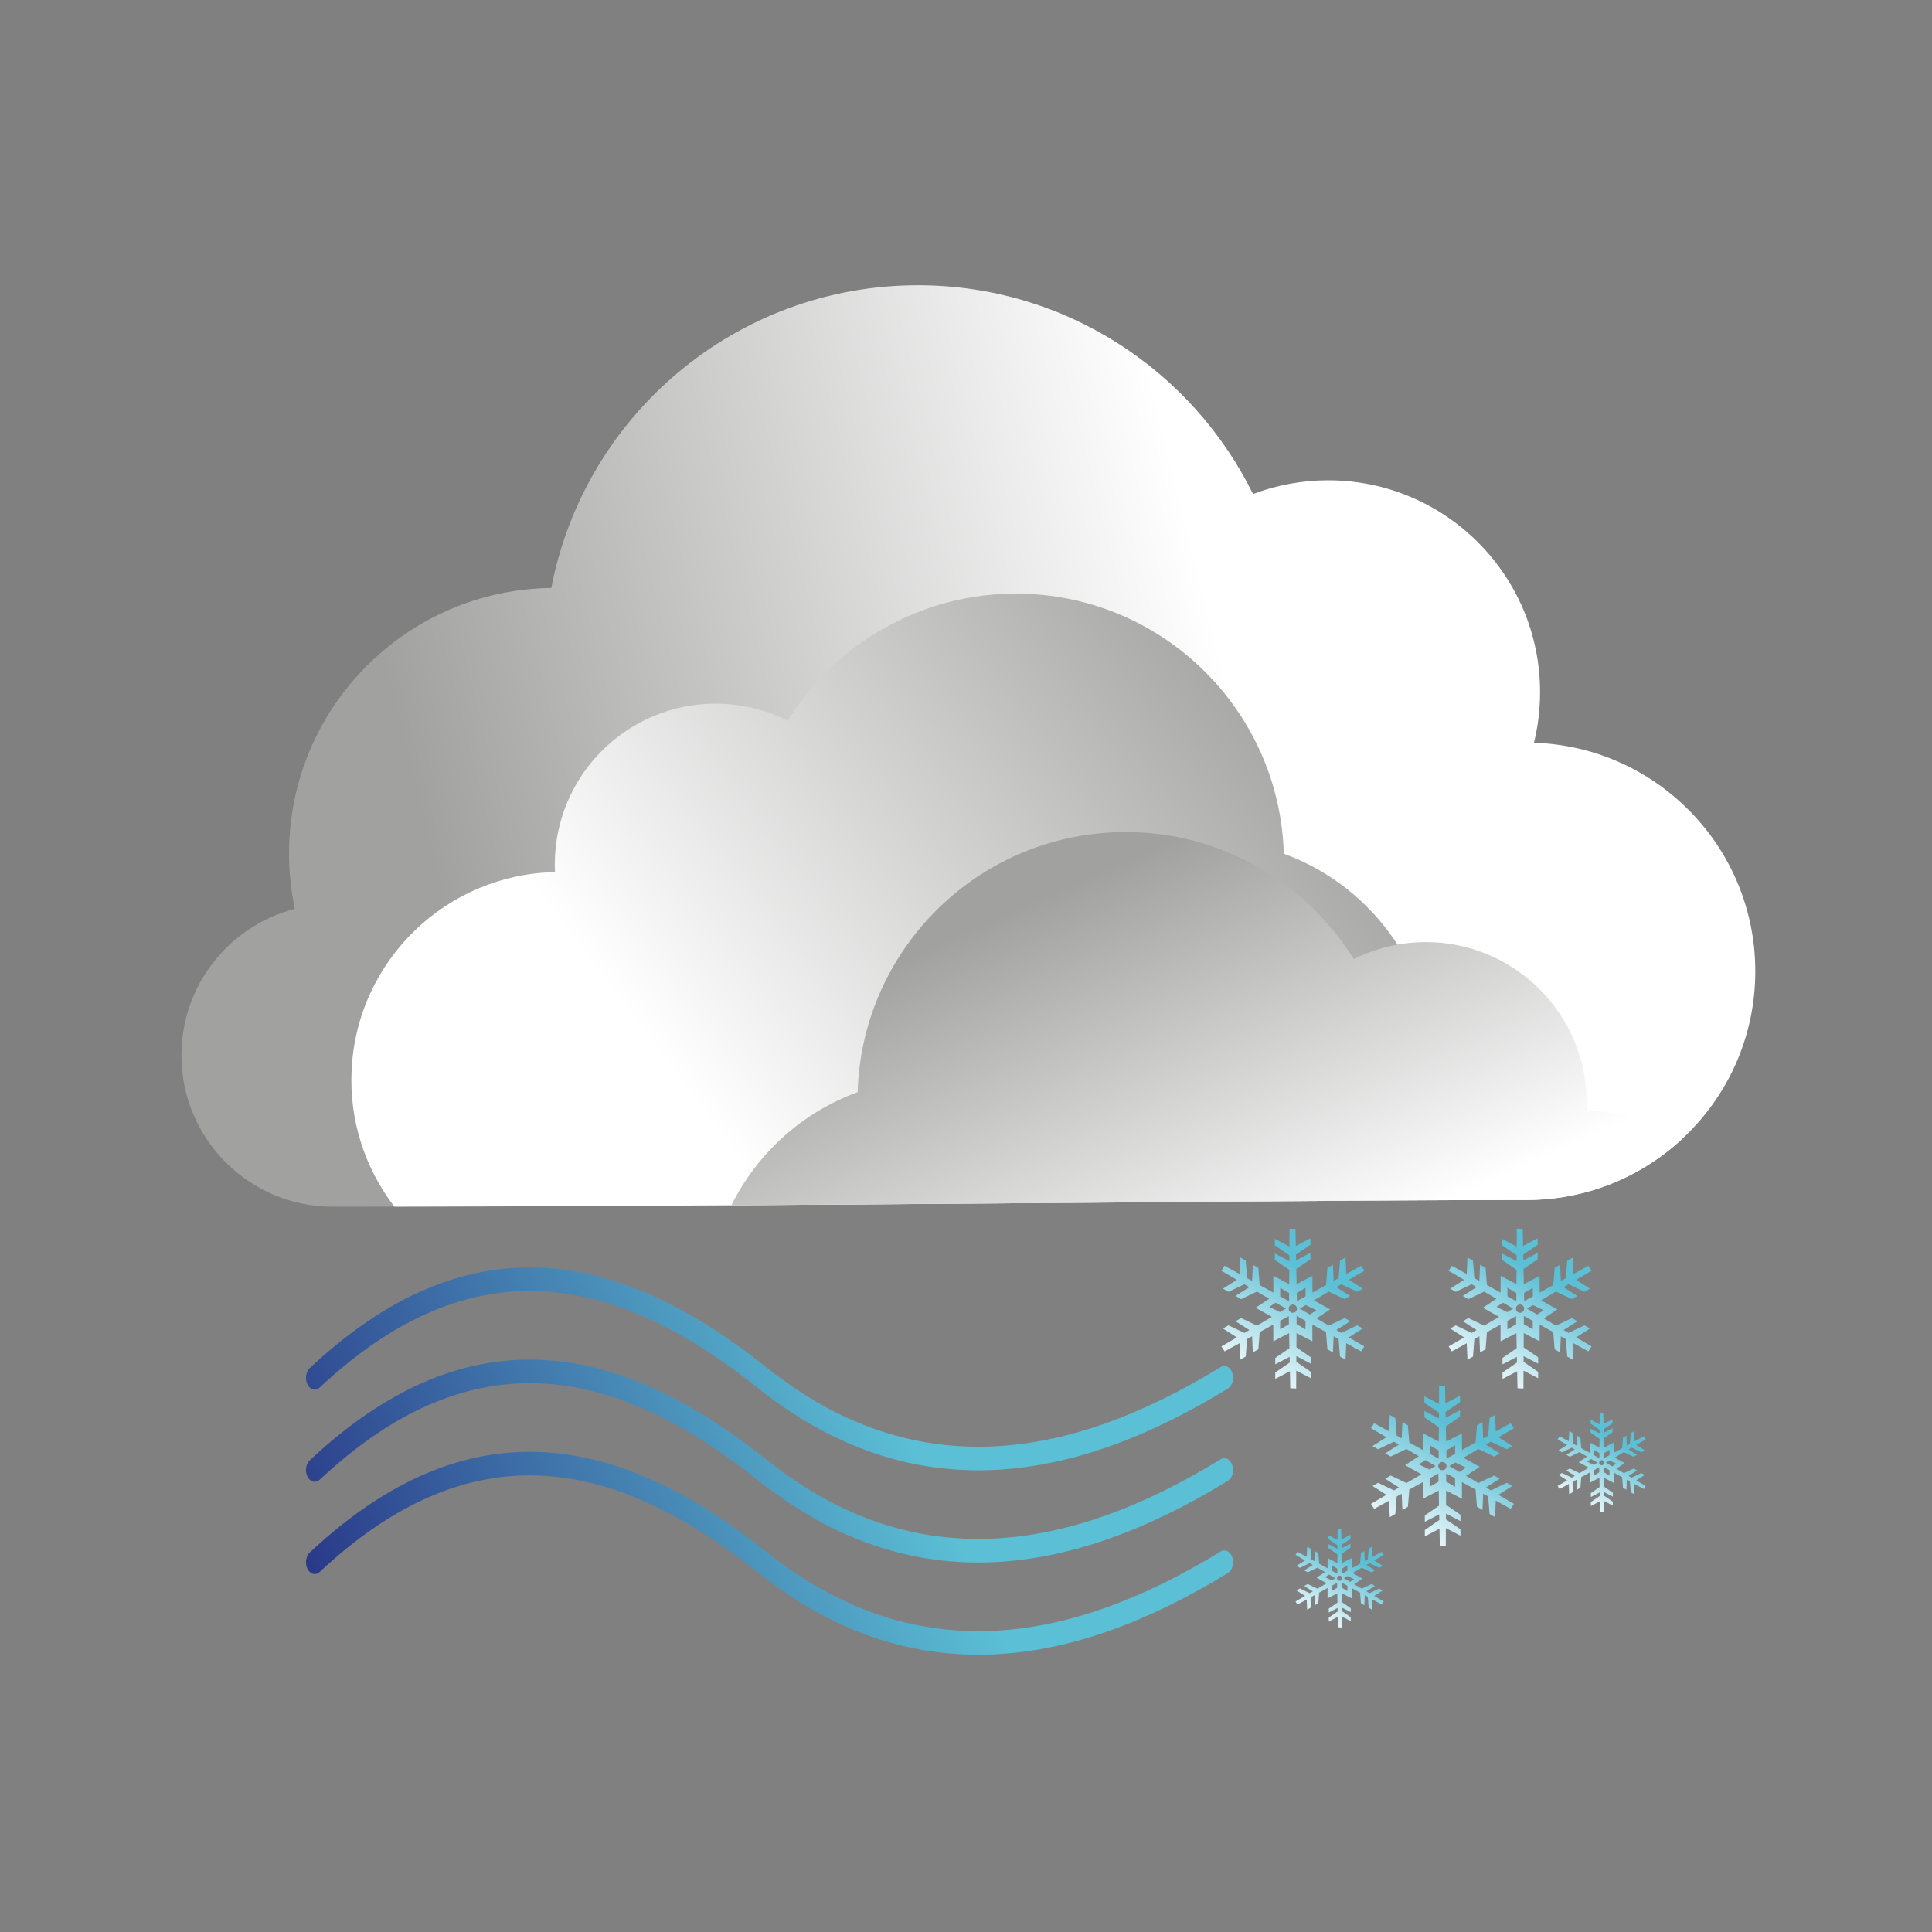 <?xml version="1.0" encoding="utf-8"?>
<!-- Generator: Adobe Illustrator 16.0.0, SVG Export Plug-In . SVG Version: 6.00 Build 0)  -->
<!DOCTYPE svg PUBLIC "-//W3C//DTD SVG 1.1//EN" "http://www.w3.org/Graphics/SVG/1.1/DTD/svg11.dtd">
<svg version="1.1" id="Layer_1" xmlns="http://www.w3.org/2000/svg" xmlns:xlink="http://www.w3.org/1999/xlink" x="0px" y="0px"
	 width="400px" height="400px" viewBox="0 0 400 400" enable-background="new 0 0 400 400" xml:space="preserve">
<rect x="0" y="0" width="400" height="400" fill="#808080" stroke="none"/>
<g>
	<g>
		
			<linearGradient id="SVGID_1_" gradientUnits="userSpaceOnUse" x1="198.988" y1="11.802" x2="363.043" y2="52.705" gradientTransform="matrix(1 0 0 -1 -106 205)">
			<stop  offset="0" style="stop-color:#A1A1A0"/>
			<stop  offset="1" style="stop-color:#FFFFFF"/>
		</linearGradient>
		<path fill="url(#SVGID_1_)" d="M68.893,249.836c-17.302,0-31.332-14.031-31.332-31.334c0-14.588,9.978-26.847,23.477-30.333
			c-0.781-3.691-1.196-7.517-1.196-11.441c0-30.139,24.256-54.618,54.304-54.996c6.833-35.691,38.217-62.673,75.899-62.673
			c30.454,0,56.789,17.628,69.385,43.228c4.836-1.833,10.079-2.846,15.561-2.846c24.222,0,43.861,19.644,43.861,43.866
			c0,3.609-0.439,7.118-1.261,10.473c25.438,0.805,45.824,21.681,45.824,47.318c0,26.143-21.203,47.346-47.346,47.346
			C269.471,248.443,156.074,249.836,68.893,249.836z"/>
		
			<linearGradient id="SVGID_2_" gradientUnits="userSpaceOnUse" x1="381.051" y1="54.992" x2="259.907" y2="-36.296" gradientTransform="matrix(1 0 0 -1 -106 205)">
			<stop  offset="0" style="stop-color:#A1A1A0"/>
			<stop  offset="1" style="stop-color:#FFFFFF"/>
		</linearGradient>
		<path fill="url(#SVGID_2_)" d="M288.055,248.544c-52.012,0.302-135.936,1.183-206.396,1.282
			c-6.035-7.852-9.408-17.809-8.852-28.463c1.187-22.684,19.742-40.354,42.097-40.8c-0.052-1.094-0.05-2.201,0.008-3.32
			c0.961-18.358,16.634-32.475,34.99-31.516c4.746,0.249,9.206,1.481,13.197,3.49c10.323-16.66,29.168-27.334,50.117-26.24
			c29.082,1.519,51.765,25.171,52.587,53.779c18.984,6.907,32.09,25.596,30.981,46.814
			C296.295,232.904,293.123,241.466,288.055,248.544z"/>
		
			<linearGradient id="SVGID_3_" gradientUnits="userSpaceOnUse" x1="329.245" y1="22.689" x2="366.563" y2="-61.128" gradientTransform="matrix(1 0 0 -1 -106 205)">
			<stop  offset="0" style="stop-color:#A1A1A0"/>
			<stop  offset="1" style="stop-color:#FFFFFF"/>
		</linearGradient>
		<path fill="url(#SVGID_3_)" d="M348.652,235.439c-8.488,8.058-19.961,13.004-32.584,13.004c-32.701,0-98.299,0.685-164.646,1.097
			c5.337-10.753,14.667-19.238,26.149-23.417c0.822-28.607,23.507-52.26,52.586-53.782c20.948-1.094,39.797,9.583,50.118,26.24
			c3.99-2.006,8.449-3.238,13.195-3.487c18.358-0.959,34.031,13.155,34.99,31.516c0.061,1.117,0.061,2.225,0.009,3.32
			C335.759,230.075,342.645,232.057,348.652,235.439z"/>
	</g>
	
		<linearGradient id="SVGID_4_" gradientUnits="userSpaceOnUse" x1="290.818" y1="-85.467" x2="176.554" y2="-138.749" gradientTransform="matrix(1 0 0 -1 -106 205)">
		<stop  offset="0" style="stop-color:#5BBFD5"/>
		<stop  offset="1" style="stop-color:#293787"/>
	</linearGradient>
	<path fill="url(#SVGID_4_)" d="M66.199,287.265c-0.821,0.772-1.952,0.497-2.524-0.61c-0.571-1.108-0.369-2.634,0.454-3.404
		c16.082-15.065,31.824-21.407,47.548-20.807c15.672,0.594,31.248,8.092,47.067,20.709c15.256,12.172,30.871,16.965,46.576,16.32
		c15.766-0.645,31.667-6.777,47.414-16.443c0.913-0.56,1.991-0.016,2.405,1.215c0.416,1.231,0.013,2.682-0.902,3.244
		c-16.141,9.903-32.502,16.191-48.813,16.864c-16.373,0.67-32.642-4.323-48.522-16.989c-15.315-12.219-30.324-19.476-45.324-20.043
		C96.631,266.75,81.611,272.83,66.199,287.265L66.199,287.265z M66.199,325.447c15.412-14.438,30.433-20.517,45.378-19.949
		c15,0.568,30.008,7.824,45.324,20.043c15.881,12.67,32.15,17.66,48.522,16.99c16.312-0.67,32.673-6.957,48.813-16.865
		c0.914-0.56,1.317-2.012,0.903-3.24c-0.416-1.232-1.493-1.776-2.406-1.217c-15.747,9.664-31.648,15.799-47.414,16.445
		c-15.705,0.646-31.32-4.15-46.576-16.32c-15.819-12.621-31.395-20.118-47.067-20.713c-15.724-0.598-31.466,5.744-47.548,20.808
		c-0.823,0.772-1.025,2.295-0.454,3.405C64.247,325.943,65.377,326.216,66.199,325.447L66.199,325.447z M66.199,306.355
		c15.412-14.438,30.433-20.515,45.378-19.945c15,0.568,30.008,7.826,45.324,20.043c15.881,12.668,32.15,17.66,48.522,16.987
		c16.312-0.67,32.673-6.958,48.813-16.864c0.914-0.561,1.317-2.013,0.903-3.242c-0.415-1.229-1.493-1.772-2.406-1.213
		c-15.747,9.664-31.648,15.795-47.414,16.442c-15.705,0.646-31.32-4.149-46.576-16.319c-15.819-12.621-31.395-20.116-47.067-20.713
		c-15.724-0.599-31.466,5.743-47.548,20.811c-0.823,0.77-1.025,2.295-0.454,3.4C64.247,306.852,65.377,307.125,66.199,306.355z"/>
</g>
<g>
	<g>
		
			<linearGradient id="SVGID_5_" gradientUnits="userSpaceOnUse" x1="377.628" y1="-58.798" x2="364.485" y2="-82.509" gradientTransform="matrix(1 0 0 -1 -106 205)">
			<stop  offset="0" style="stop-color:#5BBFD5"/>
			<stop  offset="1" style="stop-color:#FFFFFF"/>
		</linearGradient>
		<path fill="url(#SVGID_5_)" d="M266.988,254.374l1.226,0.062l0.071,3.52l3.036-1.583v1.32l-2.998,2.064l0.024,1.177l2.974-1.549
			v1.319l-2.936,2.022l0.063,3.132l3.277-1.701v3.454l2.816-1.548l0.283-3.555l1.143-0.66l0.143,3.351l1.033-0.568l0.29-3.629
			l1.144-0.659l0.145,3.421l3.084-1.698l0.666,1.032l-3.201,1.874l2.879,1.83l-1.145,0.66l-3.303-1.571l-1.022,0.599l2.86,1.819
			l-1.145,0.659l-3.281-1.561l-3.09,1.81l3.371,1.885l-2.826,1.861l2.545,1.489l3.281-1.561l1.145,0.66l-2.86,1.818l1.022,0.599
			l3.303-1.571l1.145,0.66l-2.879,1.83l3.201,1.874l-0.666,1.032l-3.084-1.697l-0.145,3.42l-1.144-0.659l-0.29-3.628l-1.033-0.569
			l-0.143,3.351l-1.143-0.66l-0.283-3.554l-2.828-1.558v3.463l-3.279-1.701l-0.02,2.957l2.993,2.061v1.321l-3.004-1.568
			l-0.008,1.186l3.012,2.075v1.321l-3.024-1.577l-0.021,3.708l-1.227-0.061l-0.072-3.52l-3.033,1.583v-1.319l2.996-2.066
			l-0.025-1.177l-2.971,1.549v-1.319l2.934-2.022L266.9,276l-3.277,1.701v-3.454l-2.814,1.548l-0.284,3.555l-1.144,0.66
			l-0.142-3.351l-1.034,0.569l-0.289,3.628l-1.143,0.659l-0.146-3.42l-3.084,1.697l-0.666-1.032l3.201-1.874l-2.877-1.83l1.143-0.66
			l3.303,1.571l1.023-0.599l-2.86-1.818l1.143-0.66l3.282,1.561l3.09-1.81l-3.371-1.885l2.826-1.861l-2.545-1.489l-3.282,1.562
			l-1.143-0.661l2.86-1.818l-1.023-0.599l-3.303,1.571l-1.143-0.66l2.877-1.83l-3.201-1.874l0.666-1.032l3.084,1.697l0.146-3.42
			l1.143,0.659l0.289,3.629l1.034,0.568l0.142-3.351l1.144,0.66l0.284,3.555l2.828,1.555v-3.461l3.278,1.701l0.02-2.957
			l-2.992-2.061v-1.321l3.003,1.568l0.008-1.186l-3.011-2.075v-1.321l3.022,1.577L266.988,254.374L266.988,254.374z
			 M267.666,270.091c-0.473,0-0.855,0.382-0.855,0.853c0,0.473,0.383,0.854,0.855,0.854c0.472,0,0.854-0.382,0.854-0.854
			C268.52,270.473,268.138,270.091,267.666,270.091L267.666,270.091z M270.349,270.201l-1.246,0.729l2.102,1.23l1.35-0.888
			L270.349,270.201L270.349,270.201z M266.248,270.931l-2.102-1.231l-1.35,0.888l2.207,1.072L266.248,270.931L266.248,270.931z
			 M265.046,273.466v1.767l1.817-1.079l-0.036-1.668L265.046,273.466L265.046,273.466z M268.458,272.451l-0.01,1.687l1.844,1.095
			v-1.772L268.458,272.451L268.458,272.451z M270.305,268.395v-1.766l-1.817,1.078l0.034,1.668L270.305,268.395L270.305,268.395z
			 M266.893,269.409l0.012-1.687l-1.846-1.094v1.772L266.893,269.409z"/>
		
			<linearGradient id="SVGID_6_" gradientUnits="userSpaceOnUse" x1="424.675" y1="-58.798" x2="411.532" y2="-82.509" gradientTransform="matrix(1 0 0 -1 -106 205)">
			<stop  offset="0" style="stop-color:#5BBFD5"/>
			<stop  offset="1" style="stop-color:#FFFFFF"/>
		</linearGradient>
		<path fill="url(#SVGID_6_)" d="M314.033,254.373l1.226,0.062l0.073,3.52l3.034-1.583v1.32l-2.996,2.064l0.023,1.177l2.974-1.549
			v1.319l-2.936,2.022l0.063,3.132l3.278-1.701v3.454l2.814-1.548l0.285-3.555l1.143-0.66l0.143,3.351l1.032-0.568l0.291-3.629
			l1.143-0.659l0.147,3.421l3.083-1.698l0.665,1.032l-3.201,1.874l2.878,1.83l-1.143,0.66l-3.302-1.571l-1.023,0.599l2.859,1.819
			l-1.144,0.659l-3.281-1.561l-3.091,1.81l3.373,1.885l-2.826,1.861l2.544,1.489l3.282-1.561l1.143,0.66l-2.859,1.818l1.023,0.599
			l3.303-1.571l1.143,0.66l-2.878,1.83l3.201,1.874l-0.666,1.032l-3.083-1.697l-0.146,3.42l-1.144-0.659l-0.29-3.628l-1.032-0.569
			l-0.144,3.351l-1.143-0.66l-0.284-3.554l-2.828-1.558v3.463L315.481,276l-0.019,2.957l2.994,2.061v1.321l-3.005-1.568
			l-0.007,1.186l3.012,2.075v1.321l-3.022-1.577l-0.023,3.708l-1.227-0.061l-0.073-3.52l-3.034,1.583v-1.319l2.996-2.066
			l-0.022-1.177l-2.974,1.549v-1.319l2.936-2.022l-0.063-3.132l-3.278,1.701v-3.454l-2.816,1.548l-0.283,3.555l-1.143,0.66
			l-0.144-3.351l-1.033,0.569l-0.289,3.628l-1.144,0.659l-0.146-3.42l-3.083,1.697l-0.666-1.032l3.201-1.874l-2.878-1.83l1.144-0.66
			l3.302,1.571l1.022-0.599l-2.858-1.818l1.143-0.66l3.283,1.561l3.089-1.81l-3.373-1.885l2.826-1.861l-2.544-1.489l-3.281,1.562
			l-1.143-0.661l2.858-1.818l-1.022-0.599l-3.303,1.571l-1.143-0.66l2.877-1.83l-3.2-1.874l0.665-1.032l3.084,1.697l0.146-3.42
			l1.144,0.659l0.289,3.629l1.034,0.568l0.143-3.351l1.144,0.66l0.283,3.555l2.829,1.555v-3.461l3.278,1.701l0.018-2.957
			l-2.992-2.061v-1.321l3.004,1.568l0.008-1.186l-3.012-2.075v-1.321l3.023,1.577L314.033,254.373L314.033,254.373z M314.711,270.09
			c-0.472,0-0.854,0.382-0.854,0.853c0,0.473,0.382,0.854,0.854,0.854s0.854-0.382,0.854-0.854
			C315.565,270.472,315.183,270.09,314.711,270.09L314.711,270.09z M317.394,270.2l-1.244,0.729l2.102,1.23l1.347-0.888
			L317.394,270.2L317.394,270.2z M313.293,270.93l-2.102-1.231l-1.349,0.888l2.206,1.072L313.293,270.93L313.293,270.93z
			 M312.091,273.465v1.767l1.817-1.079l-0.034-1.668L312.091,273.465L312.091,273.465z M315.504,272.45l-0.011,1.687l1.846,1.095
			v-1.772L315.504,272.45L315.504,272.45z M317.352,268.394v-1.766l-1.817,1.078l0.034,1.668L317.352,268.394L317.352,268.394z
			 M313.938,269.408l0.012-1.687l-1.846-1.094v1.772L313.938,269.408z"/>
		
			<linearGradient id="SVGID_7_" gradientUnits="userSpaceOnUse" x1="440.054" y1="-93.43" x2="431.947" y2="-108.055" gradientTransform="matrix(1 0 0 -1 -106 205)">
			<stop  offset="0" style="stop-color:#5BBFD5"/>
			<stop  offset="1" style="stop-color:#FFFFFF"/>
		</linearGradient>
		<path fill="url(#SVGID_7_)" d="M331.19,292.615l0.757,0.038l0.045,2.171l1.871-0.977v0.814l-1.848,1.274l0.015,0.726l1.834-0.956
			v0.814l-1.811,1.247l0.039,1.932l2.022-1.049v2.131l1.736-0.955l0.176-2.192l0.704-0.408l0.088,2.067l0.638-0.351l0.18-2.238
			l0.704-0.407l0.091,2.11l1.901-1.047l0.411,0.637l-1.975,1.155l1.775,1.129l-0.705,0.407l-2.037-0.969l-0.631,0.369l1.764,1.122
			l-0.705,0.406l-2.024-0.962l-1.907,1.116l2.081,1.162l-1.743,1.148l1.569,0.919l2.024-0.963l0.705,0.407l-1.764,1.122l0.631,0.369
			l2.037-0.969l0.705,0.407l-1.775,1.129l1.975,1.155l-0.411,0.637l-1.901-1.047l-0.09,2.11l-0.705-0.407l-0.18-2.237l-0.637-0.352
			l-0.089,2.066l-0.704-0.407l-0.176-2.192l-1.744-0.961v2.137l-2.023-1.049l-0.012,1.823l1.848,1.271v0.814l-1.854-0.967
			l-0.004,0.731l1.857,1.28v0.814l-1.864-0.974l-0.015,2.288l-0.757-0.038l-0.045-2.17l-1.872,0.977v-0.814l1.849-1.275
			l-0.015-0.726l-1.834,0.956v-0.813l1.811-1.248l-0.039-1.932l-2.022,1.049v-2.131l-1.736,0.955l-0.176,2.193l-0.704,0.407
			l-0.089-2.067l-0.637,0.352l-0.179,2.237l-0.705,0.407l-0.091-2.109l-1.901,1.046l-0.411-0.636l1.975-1.156l-1.775-1.129
			l0.705-0.407l2.038,0.969l0.63-0.369l-1.763-1.121l0.704-0.407l2.025,0.962l1.905-1.116l-2.081-1.162l1.744-1.148l-1.569-0.919
			l-2.024,0.963l-0.704-0.407l1.763-1.121l-0.63-0.37l-2.038,0.969l-0.705-0.407l1.774-1.129l-1.974-1.155l0.41-0.637l1.902,1.047
			l0.09-2.109l0.705,0.406l0.179,2.238l0.638,0.351l0.088-2.066l0.705,0.407l0.176,2.193l1.744,0.958v-2.135l2.022,1.05l0.012-1.824
			l-1.847-1.271v-0.814l1.854,0.968l0.005-0.732l-1.858-1.279v-0.815l1.866,0.974L331.19,292.615L331.19,292.615z M331.608,302.311
			c-0.291,0-0.526,0.235-0.526,0.526s0.235,0.527,0.526,0.527s0.527-0.236,0.527-0.527S331.899,302.311,331.608,302.311
			L331.608,302.311z M333.264,302.379l-0.768,0.45l1.297,0.759l0.831-0.548L333.264,302.379L333.264,302.379z M330.734,302.829
			l-1.296-0.761l-0.833,0.548l1.361,0.662L330.734,302.829L330.734,302.829z M329.993,304.393v1.09l1.121-0.666l-0.021-1.029
			L329.993,304.393L329.993,304.393z M332.099,303.767l-0.007,1.04l1.139,0.676v-1.093L332.099,303.767L332.099,303.767z
			 M333.238,301.265v-1.09l-1.122,0.665l0.021,1.029L333.238,301.265L333.238,301.265z M331.132,301.89l0.007-1.04l-1.138-0.675
			v1.094L331.132,301.89z"/>
		
			<linearGradient id="SVGID_8_" gradientUnits="userSpaceOnUse" x1="385.794" y1="-117.346" x2="377.687" y2="-131.972" gradientTransform="matrix(1 0 0 -1 -106 205)">
			<stop  offset="0" style="stop-color:#5BBFD5"/>
			<stop  offset="1" style="stop-color:#FFFFFF"/>
		</linearGradient>
		<path fill="url(#SVGID_8_)" d="M276.931,316.531l0.757,0.038l0.045,2.171l1.871-0.977v0.814l-1.848,1.274l0.015,0.726l1.834-0.956
			v0.814l-1.811,1.247l0.039,1.932l2.022-1.049v2.131l1.736-0.955l0.176-2.192l0.704-0.408l0.088,2.067l0.638-0.351l0.18-2.238
			l0.704-0.407l0.091,2.11l1.901-1.047l0.411,0.637l-1.975,1.155l1.775,1.129l-0.705,0.407l-2.037-0.969l-0.631,0.369l1.764,1.122
			l-0.705,0.406l-2.024-0.962l-1.907,1.116l2.081,1.162l-1.743,1.148l1.569,0.919l2.024-0.963l0.705,0.407l-1.764,1.122l0.631,0.369
			l2.037-0.969l0.705,0.407l-1.775,1.129l1.975,1.155l-0.411,0.637l-1.901-1.047l-0.09,2.11l-0.705-0.407l-0.18-2.237l-0.637-0.352
			l-0.089,2.066l-0.704-0.407l-0.176-2.192l-1.744-0.961v2.137l-2.023-1.049l-0.012,1.823l1.848,1.271v0.814l-1.854-0.967
			l-0.004,0.731l1.857,1.28v0.814l-1.864-0.974l-0.015,2.288l-0.757-0.038l-0.045-2.17l-1.872,0.977v-0.814l1.849-1.275
			l-0.015-0.726l-1.834,0.956v-0.813l1.811-1.248l-0.039-1.932l-2.022,1.049v-2.131l-1.736,0.955l-0.176,2.193l-0.704,0.407
			l-0.089-2.067l-0.637,0.352l-0.179,2.237l-0.705,0.407l-0.091-2.109l-1.901,1.046l-0.411-0.636l1.975-1.156l-1.775-1.129
			l0.705-0.407l2.038,0.969l0.63-0.369l-1.763-1.121l0.704-0.407l2.025,0.962l1.905-1.116l-2.081-1.162l1.744-1.148l-1.569-0.919
			l-2.024,0.963l-0.704-0.407l1.763-1.121l-0.63-0.37l-2.038,0.969l-0.705-0.407l1.774-1.129l-1.974-1.155l0.41-0.637l1.902,1.047
			l0.09-2.109l0.705,0.406l0.179,2.238l0.638,0.351l0.088-2.066l0.705,0.407l0.176,2.193l1.744,0.958v-2.135l2.022,1.05l0.012-1.824
			l-1.847-1.271v-0.814l1.854,0.968l0.005-0.732l-1.858-1.279v-0.815l1.866,0.974L276.931,316.531L276.931,316.531z
			 M277.349,326.227c-0.291,0-0.526,0.235-0.526,0.526s0.235,0.527,0.526,0.527s0.527-0.236,0.527-0.527
			S277.64,326.227,277.349,326.227L277.349,326.227z M279.004,326.295l-0.768,0.45l1.297,0.759l0.831-0.548L279.004,326.295
			L279.004,326.295z M276.475,326.745l-1.296-0.761l-0.833,0.548l1.361,0.662L276.475,326.745L276.475,326.745z M275.733,328.309
			v1.09l1.121-0.666l-0.021-1.029L275.733,328.309L275.733,328.309z M277.839,327.683l-0.007,1.04l1.139,0.676v-1.093
			L277.839,327.683L277.839,327.683z M278.979,325.181v-1.09l-1.122,0.665l0.021,1.029L278.979,325.181L278.979,325.181z
			 M276.872,325.806l0.007-1.04l-1.138-0.675v1.094L276.872,325.806z"/>
	</g>
	
		<linearGradient id="SVGID_9_" gradientUnits="userSpaceOnUse" x1="408.593" y1="-91.394" x2="395.45" y2="-115.105" gradientTransform="matrix(1 0 0 -1 -106 205)">
		<stop  offset="0" style="stop-color:#5BBFD5"/>
		<stop  offset="1" style="stop-color:#FFFFFF"/>
	</linearGradient>
	<path fill="url(#SVGID_9_)" d="M297.951,286.968l1.226,0.061l0.073,3.52l3.034-1.583v1.32l-2.997,2.064l0.025,1.18l2.972-1.551
		v1.321l-2.936,2.02l0.065,3.132l3.276-1.702v3.458l2.816-1.552l0.283-3.552l1.144-0.66l0.143,3.35l1.034-0.569l0.289-3.627
		l1.145-0.661l0.146,3.42l3.083-1.696l0.667,1.032l-3.203,1.875l2.878,1.828l-1.143,0.66l-3.303-1.57l-1.022,0.599l2.859,1.818
		l-1.144,0.66L306.08,300l-3.09,1.812l3.373,1.883l-2.825,1.861l2.543,1.489l3.282-1.56l1.143,0.661l-2.858,1.816l1.022,0.6
		l3.302-1.57l1.144,0.658l-2.878,1.83l3.202,1.876l-0.666,1.032l-3.084-1.697l-0.146,3.417l-1.145-0.658l-0.289-3.628l-1.033-0.569
		l-0.144,3.352l-1.144-0.66l-0.282-3.553l-2.829-1.556v3.46l-3.277-1.702l-0.019,2.957l2.991,2.063v1.319l-3.004-1.567l-0.006,1.187
		l3.01,2.073v1.321l-3.022-1.577l-0.022,3.709l-1.227-0.062l-0.073-3.519l-3.034,1.583v-1.32l2.996-2.064l-0.023-1.178l-2.973,1.551
		v-1.32l2.936-2.023l-0.064-3.133l-3.276,1.702v-3.453l-2.815,1.549l-0.284,3.552l-1.143,0.661l-0.142-3.352l-1.034,0.569
		l-0.291,3.628l-1.143,0.658l-0.146-3.417l-3.084,1.697l-0.665-1.032l3.201-1.876l-2.878-1.83l1.143-0.658l3.304,1.57l1.021-0.6
		l-2.858-1.816l1.143-0.661l3.282,1.56l3.09-1.81l-3.373-1.885l2.827-1.86l-2.544-1.49l-3.282,1.562l-1.143-0.66l2.858-1.818
		l-1.021-0.599l-3.304,1.57l-1.143-0.66l2.878-1.829l-3.201-1.874l0.665-1.032l3.084,1.696l0.146-3.42l1.143,0.661l0.291,3.627
		l1.034,0.568l0.142-3.349l1.143,0.66l0.284,3.552l2.827,1.558v-3.464l3.279,1.704l0.019-2.959l-2.993-2.061v-1.321l3.004,1.567
		l0.008-1.186l-3.012-2.074v-1.32l3.022,1.579L297.951,286.968L297.951,286.968z M298.629,302.684c-0.472,0-0.854,0.384-0.854,0.855
		s0.383,0.853,0.854,0.853c0.474,0,0.855-0.381,0.855-0.853S299.103,302.684,298.629,302.684L298.629,302.684z M301.312,302.794
		l-1.245,0.73l2.102,1.231l1.35-0.889L301.312,302.794L301.312,302.794z M297.212,303.523l-2.103-1.23l-1.348,0.887l2.205,1.074
		L297.212,303.523L297.212,303.523z M296.011,306.06v1.768l1.815-1.081l-0.034-1.667L296.011,306.06L296.011,306.06z
		 M299.422,305.044l-0.011,1.687l1.846,1.097v-1.774L299.422,305.044L299.422,305.044z M301.27,300.987v-1.766l-1.817,1.079
		l0.033,1.668L301.27,300.987L301.27,300.987z M297.858,302.004l0.009-1.687l-1.845-1.096v1.771L297.858,302.004z"/>
</g>
</svg>
